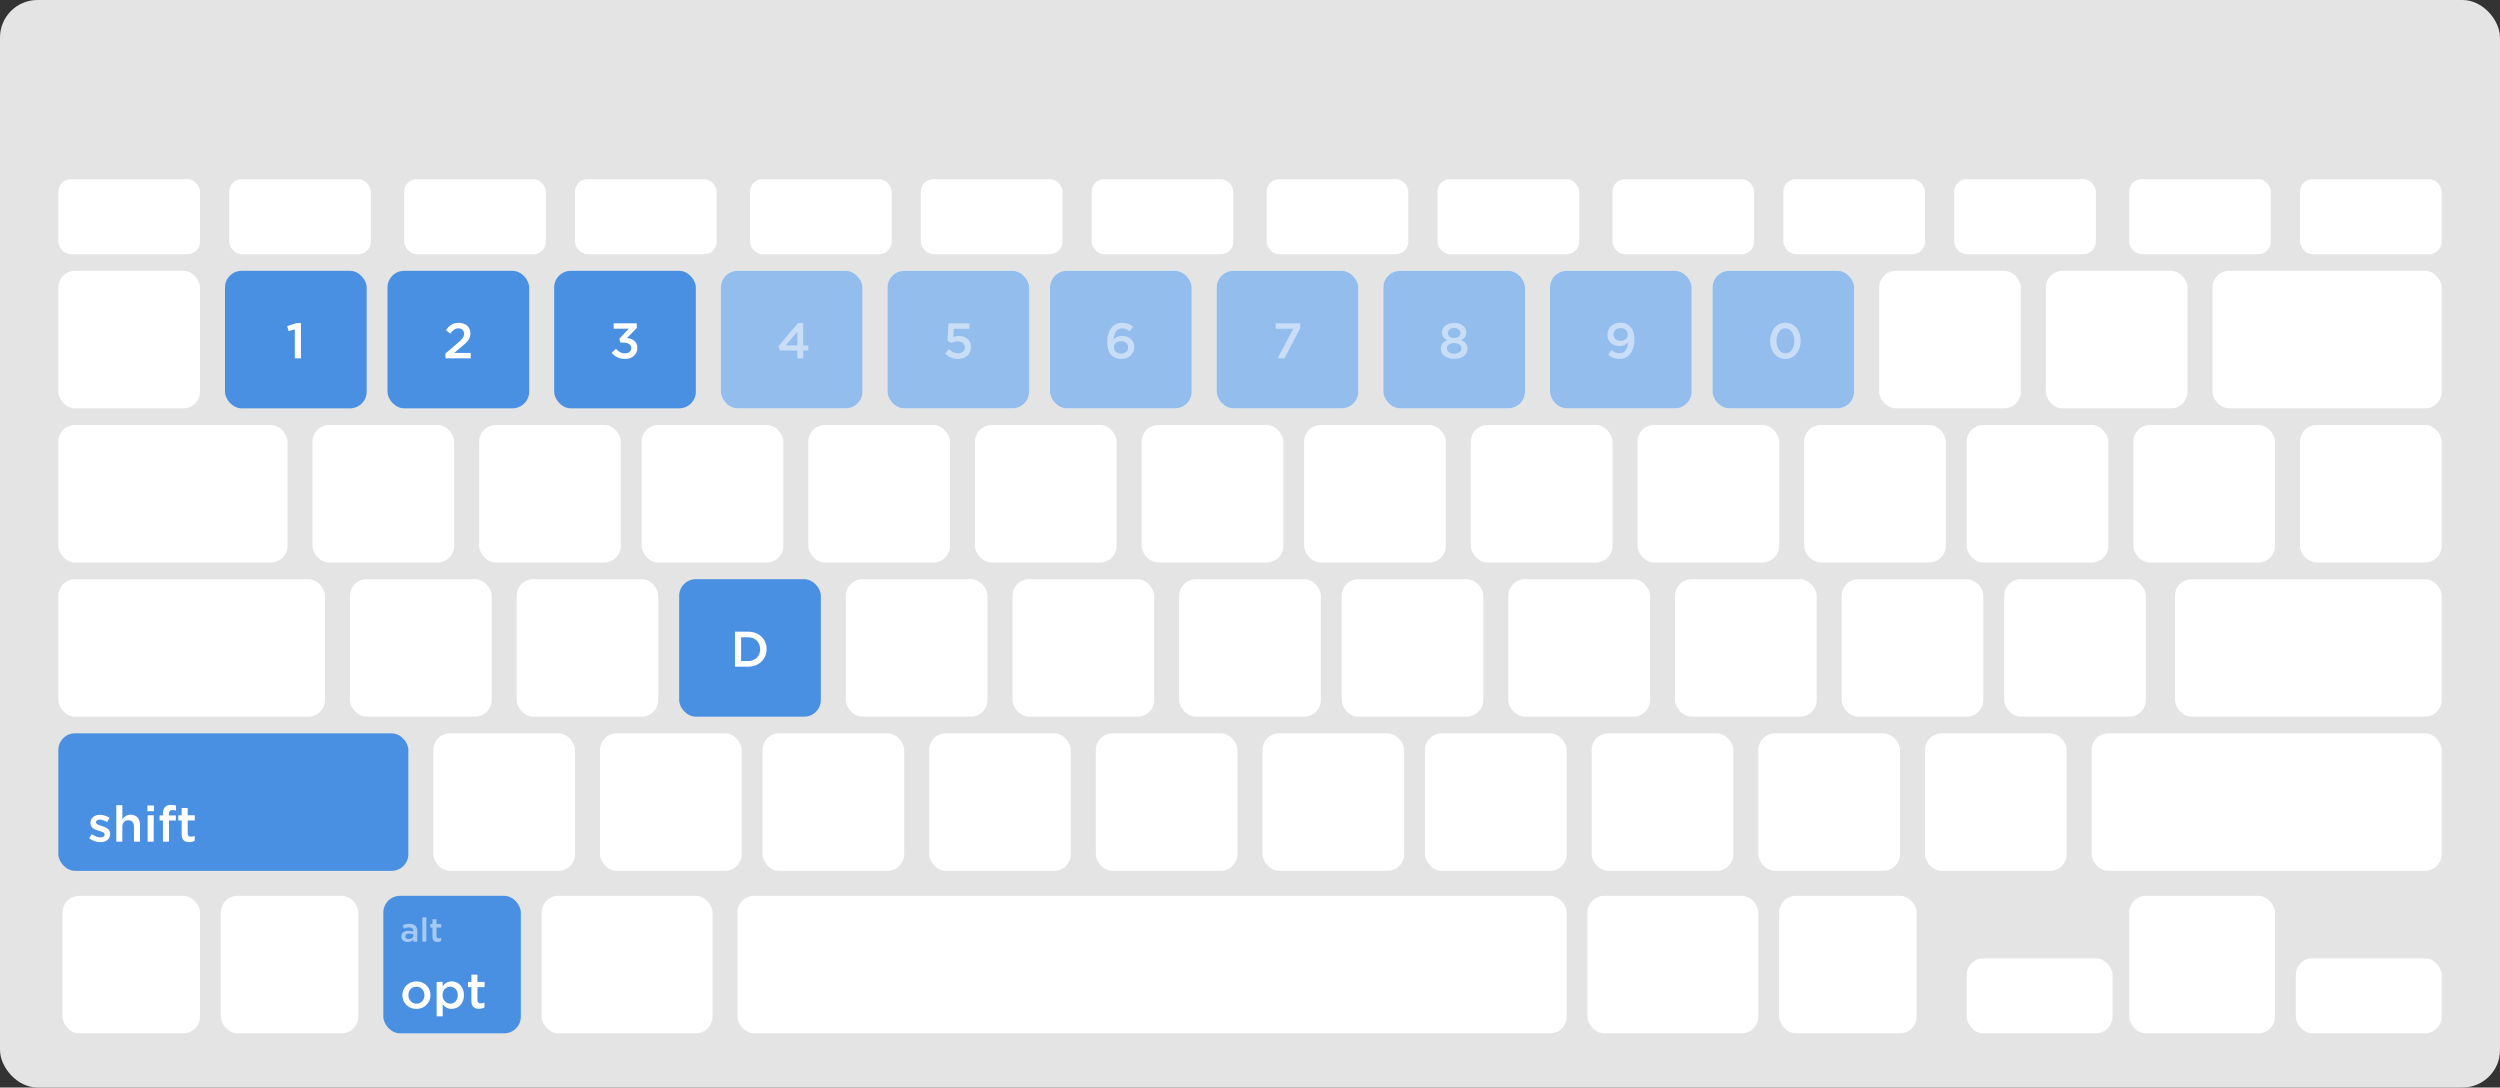 <?xml version="1.0" encoding="UTF-8" standalone="no"?>
<svg width="600px" height="261px" viewBox="0 0 600 261" version="1.1" xmlns="http://www.w3.org/2000/svg" xmlns:xlink="http://www.w3.org/1999/xlink" xmlns:sketch="http://www.bohemiancoding.com/sketch/ns">
    <rect x="0" y="0" width="600" height="261" fill="#333333" stroke="none"/>
    <!-- Generator: Sketch 3.0.3 (7892) - http://www.bohemiancoding.com/sketch -->
    <title>keyboard</title>
    <desc>Created with Sketch.</desc>
    <defs>
        <rect id="path-1" x="0" y="0" width="34" height="33" rx="4"></rect>
        <rect id="path-2" x="0" y="0" width="34" height="33" rx="4"></rect>
        <rect id="path-3" x="0" y="0" width="34" height="33" rx="4"></rect>
        <rect id="path-4" x="0" y="0" width="34" height="33" rx="4"></rect>
        <rect id="path-5" x="0" y="0" width="34" height="33" rx="4"></rect>
        <rect id="path-6" x="0" y="0" width="34" height="33" rx="4"></rect>
        <rect id="path-7" x="0" y="0" width="34" height="33" rx="4"></rect>
    </defs>
    <g id="12px-type" stroke="none" stroke-width="1" fill="none" fill-rule="evenodd" sketch:type="MSPage">
        <g id="keyboard" sketch:type="MSLayerGroup">
            <rect id="Rectangle-1" fill="#E4E4E4" sketch:type="MSShapeGroup" x="0" y="0" width="600" height="261" rx="9"></rect>
            <g id="6th-Row" transform="translate(15, 215)" sketch:type="MSShapeGroup">
                <rect id="Rectangle-77" fill="#FFFFFF" x="457" y="15" width="35" height="18" rx="4"></rect>
                <rect id="Rectangle-78" fill="#FFFFFF" x="536" y="15" width="35" height="18" rx="4"></rect>
                <g id="Rectangle-29-+-Rectangle-30" fill="#FFFFFF">
                    <rect id="Rectangle-16" x="0" y="0" width="33" height="33" rx="4"></rect>
                </g>
                <g id="Rectangle-29-+-Rectangle-31" transform="translate(38, 0)" fill="#FFFFFF">
                    <rect id="Rectangle-16" x="0" y="0" width="33" height="33" rx="4"></rect>
                </g>
                <g id="Rectangle-29-+-Rectangle-32" transform="translate(77, 0)" fill="#4990E2">
                    <rect id="Rectangle-16" x="0" y="0" width="33" height="33" rx="4"></rect>
                </g>
                <g id="Rectangle-29-+-Rectangle-33" transform="translate(412, 0)" fill="#FFFFFF">
                    <rect id="Rectangle-16" x="0" y="0" width="33" height="33" rx="4"></rect>
                </g>
                <g id="Rectangle-29-+-Rectangle-36" transform="translate(496, 0)" fill="#FFFFFF">
                    <rect id="Rectangle-16" x="0" y="0" width="35" height="33" rx="4"></rect>
                </g>
                <g id="Rectangle-29-+-Rectangle-34" transform="translate(366, 0)" fill="#FFFFFF">
                    <rect id="Rectangle-16" x="0" y="0" width="41" height="33" rx="4"></rect>
                </g>
                <g id="Rectangle-29-+-Rectangle-35" transform="translate(115, 0)" fill="#FFFFFF">
                    <rect id="Rectangle-16" x="0" y="0" width="41" height="33" rx="4"></rect>
                </g>
                <rect id="Rectangle-76" fill="#FFFFFF" x="162" y="0" width="199" height="33" rx="4"></rect>
            </g>
            <g id="5th-Row" transform="translate(14, 176)" sketch:type="MSShapeGroup">
                <g id="Rectangle-16" transform="translate(90, 0)" fill="#FFFFFF">
                    <rect x="0" y="0" width="34" height="33" rx="4"></rect>
                </g>
                <g id="Rectangle-17" transform="translate(130, 0)" fill="#FFFFFF">
                    <rect id="Rectangle-16" x="0" y="0" width="34" height="33" rx="4"></rect>
                </g>
                <g id="Rectangle-18" transform="translate(169, 0)" fill="#FFFFFF">
                    <rect id="Rectangle-16" x="0" y="0" width="34" height="33" rx="4"></rect>
                </g>
                <g id="Rectangle-19" transform="translate(209, 0)" fill="#FFFFFF">
                    <rect id="Rectangle-16" x="0" y="0" width="34" height="33" rx="4"></rect>
                </g>
                <g id="Rectangle-20" transform="translate(249, 0)" fill="#FFFFFF">
                    <rect id="Rectangle-16" x="0" y="0" width="34" height="33" rx="4"></rect>
                </g>
                <g id="Rectangle-21" transform="translate(289, 0)" fill="#FFFFFF">
                    <rect id="Rectangle-16" x="0" y="0" width="34" height="33" rx="4"></rect>
                </g>
                <g id="Rectangle-22" transform="translate(328, 0)" fill="#FFFFFF">
                    <rect id="Rectangle-16" x="0" y="0" width="34" height="33" rx="4"></rect>
                </g>
                <g id="Rectangle-23" transform="translate(368, 0)" fill="#FFFFFF">
                    <rect id="Rectangle-16" x="0" y="0" width="34" height="33" rx="4"></rect>
                </g>
                <g id="Rectangle-24" transform="translate(408, 0)" fill="#FFFFFF">
                    <rect id="Rectangle-16" x="0" y="0" width="34" height="33" rx="4"></rect>
                </g>
                <g id="Rectangle-25" transform="translate(448, 0)" fill="#FFFFFF">
                    <rect id="Rectangle-16" x="0" y="0" width="34" height="33" rx="4"></rect>
                </g>
                <g id="Rectangle-72" transform="translate(488, 0)" fill="#FFFFFF">
                    <rect id="Rectangle-70" x="0" y="0" width="84" height="33" rx="4"></rect>
                </g>
                <g id="Rectangle-73" fill="#4990E2">
                    <rect id="Rectangle-70" x="0" y="0" width="84" height="33" rx="4"></rect>
                </g>
            </g>
            <g id="4th-Row" transform="translate(14, 139)" sketch:type="MSShapeGroup">
                <g id="Rectangle-16" transform="translate(70, 0)" fill="#FFFFFF">
                    <rect x="0" y="0" width="34" height="33" rx="4"></rect>
                </g>
                <g id="Rectangle-17" transform="translate(110, 0)" fill="#FFFFFF">
                    <rect id="Rectangle-16" x="0" y="0" width="34" height="33" rx="4"></rect>
                </g>
                <g id="Rectangle-18" transform="translate(149, 0)" fill="#4990E2">
                    <rect id="Rectangle-16" x="0" y="0" width="34" height="33" rx="4"></rect>
                </g>
                <g id="Rectangle-19" transform="translate(189, 0)" fill="#FFFFFF">
                    <rect id="Rectangle-16" x="0" y="0" width="34" height="33" rx="4"></rect>
                </g>
                <g id="Rectangle-20" transform="translate(229, 0)" fill="#FFFFFF">
                    <rect id="Rectangle-16" x="0" y="0" width="34" height="33" rx="4"></rect>
                </g>
                <g id="Rectangle-21" transform="translate(269, 0)" fill="#FFFFFF">
                    <rect id="Rectangle-16" x="0" y="0" width="34" height="33" rx="4"></rect>
                </g>
                <g id="Rectangle-22" transform="translate(308, 0)" fill="#FFFFFF">
                    <rect id="Rectangle-16" x="0" y="0" width="34" height="33" rx="4"></rect>
                </g>
                <g id="Rectangle-23" transform="translate(348, 0)" fill="#FFFFFF">
                    <rect id="Rectangle-16" x="0" y="0" width="34" height="33" rx="4"></rect>
                </g>
                <g id="Rectangle-24" transform="translate(388, 0)" fill="#FFFFFF">
                    <rect id="Rectangle-16" x="0" y="0" width="34" height="33" rx="4"></rect>
                </g>
                <g id="Rectangle-25" transform="translate(428, 0)" fill="#FFFFFF">
                    <rect id="Rectangle-16" x="0" y="0" width="34" height="33" rx="4"></rect>
                </g>
                <g id="Rectangle-26" transform="translate(467, 0)" fill="#FFFFFF">
                    <rect id="Rectangle-16" x="0" y="0" width="34" height="33" rx="4"></rect>
                </g>
                <g id="Rectangle-71" transform="translate(508, 0)" fill="#FFFFFF">
                    <rect id="Rectangle-70" x="0" y="0" width="64" height="33" rx="4"></rect>
                </g>
                <g id="Rectangle-74" fill="#FFFFFF">
                    <rect id="Rectangle-70" x="0" y="0" width="64" height="33" rx="4"></rect>
                </g>
            </g>
            <g id="3rd-Row" transform="translate(14, 102)" fill="#FFFFFF" sketch:type="MSShapeGroup">
                <g id="Rectangle-16" transform="translate(61, 0)">
                    <rect x="0" y="0" width="34" height="33" rx="4"></rect>
                </g>
                <g id="Rectangle-17" transform="translate(101, 0)">
                    <rect id="Rectangle-16" x="0" y="0" width="34" height="33" rx="4"></rect>
                </g>
                <g id="Rectangle-18" transform="translate(140, 0)">
                    <rect id="Rectangle-16" x="0" y="0" width="34" height="33" rx="4"></rect>
                </g>
                <g id="Rectangle-19" transform="translate(180, 0)">
                    <rect id="Rectangle-16" x="0" y="0" width="34" height="33" rx="4"></rect>
                </g>
                <g id="Rectangle-20" transform="translate(220, 0)">
                    <rect id="Rectangle-16" x="0" y="0" width="34" height="33" rx="4"></rect>
                </g>
                <g id="Rectangle-21" transform="translate(260, 0)">
                    <rect id="Rectangle-16" x="0" y="0" width="34" height="33" rx="4"></rect>
                </g>
                <g id="Rectangle-22" transform="translate(299, 0)">
                    <rect id="Rectangle-16" x="0" y="0" width="34" height="33" rx="4"></rect>
                </g>
                <g id="Rectangle-23" transform="translate(339, 0)">
                    <rect id="Rectangle-16" x="0" y="0" width="34" height="33" rx="4"></rect>
                </g>
                <g id="Rectangle-24" transform="translate(379, 0)">
                    <rect id="Rectangle-16" x="0" y="0" width="34" height="33" rx="4"></rect>
                </g>
                <g id="Rectangle-25" transform="translate(419, 0)">
                    <rect id="Rectangle-16" x="0" y="0" width="34" height="33" rx="4"></rect>
                </g>
                <g id="Rectangle-26" transform="translate(458, 0)">
                    <rect id="Rectangle-16" x="0" y="0" width="34" height="33" rx="4"></rect>
                </g>
                <g id="Rectangle-27" transform="translate(498, 0)">
                    <rect id="Rectangle-16" x="0" y="0" width="34" height="33" rx="4"></rect>
                </g>
                <g id="Rectangle-28" transform="translate(538, 0)">
                    <rect id="Rectangle-16" x="0" y="0" width="34" height="33" rx="4"></rect>
                </g>
                <g id="Rectangle-75">
                    <rect id="Rectangle-70" x="0" y="0" width="55" height="33" rx="4"></rect>
                </g>
            </g>
            <g id="2nd-Row" transform="translate(14, 65)">
                <g id="Rectangle-16" fill="#FFFFFF" sketch:type="MSShapeGroup">
                    <rect x="0" y="0" width="34" height="33" rx="4"></rect>
                </g>
                <g id="Rectangle-17" transform="translate(40, 0)" fill="#4990E2" sketch:type="MSShapeGroup">
                    <rect id="Rectangle-16" x="0" y="0" width="34" height="33" rx="4"></rect>
                </g>
                <g id="Rectangle-18" transform="translate(79, 0)" fill="#4990E2" sketch:type="MSShapeGroup">
                    <rect id="Rectangle-16" x="0" y="0" width="34" height="33" rx="4"></rect>
                </g>
                <g id="Rectangle-19" transform="translate(119, 0)" fill="#4990E2" sketch:type="MSShapeGroup">
                    <rect id="Rectangle-16" x="0" y="0" width="34" height="33" rx="4"></rect>
                </g>
                <g id="Rectangle-20" transform="translate(159, 0)">
                    <g id="Rectangle-16">
                        <use fill="#FFFFFF" sketch:type="MSShapeGroup" xlink:href="#path-1"></use>
                        <use fill="#93BDED" xlink:href="#path-1"></use>
                    </g>
                </g>
                <g id="Rectangle-21" transform="translate(199, 0)">
                    <g id="Rectangle-16">
                        <use fill="#FFFFFF" sketch:type="MSShapeGroup" xlink:href="#path-2"></use>
                        <use fill="#93BDED" xlink:href="#path-2"></use>
                    </g>
                </g>
                <g id="Rectangle-22" transform="translate(238, 0)">
                    <g id="Rectangle-16">
                        <use fill="#FFFFFF" sketch:type="MSShapeGroup" xlink:href="#path-3"></use>
                        <use fill="#93BDED" xlink:href="#path-3"></use>
                    </g>
                </g>
                <g id="Rectangle-23" transform="translate(278, 0)">
                    <g id="Rectangle-16">
                        <use fill="#FFFFFF" sketch:type="MSShapeGroup" xlink:href="#path-4"></use>
                        <use fill="#93BDED" xlink:href="#path-4"></use>
                    </g>
                </g>
                <g id="Rectangle-24" transform="translate(318, 0)">
                    <g id="Rectangle-16">
                        <use fill="#FFFFFF" sketch:type="MSShapeGroup" xlink:href="#path-5"></use>
                        <use fill="#93BDED" xlink:href="#path-5"></use>
                    </g>
                </g>
                <g id="Rectangle-25" transform="translate(358, 0)">
                    <g id="Rectangle-16">
                        <use fill="#FFFFFF" sketch:type="MSShapeGroup" xlink:href="#path-6"></use>
                        <use fill="#93BDED" xlink:href="#path-6"></use>
                    </g>
                </g>
                <g id="Rectangle-26" transform="translate(397, 0)">
                    <g id="Rectangle-16">
                        <use fill="#FFFFFF" sketch:type="MSShapeGroup" xlink:href="#path-7"></use>
                        <use fill="#93BDED" xlink:href="#path-7"></use>
                    </g>
                </g>
                <g id="Rectangle-27" transform="translate(437, 0)" fill="#FFFFFF" sketch:type="MSShapeGroup">
                    <rect id="Rectangle-16" x="0" y="0" width="34" height="33" rx="4"></rect>
                </g>
                <g id="Rectangle-28" transform="translate(477, 0)" fill="#FFFFFF" sketch:type="MSShapeGroup">
                    <rect id="Rectangle-16" x="0" y="0" width="34" height="33" rx="4"></rect>
                </g>
                <g id="Rectangle-70" transform="translate(517, 0)" fill="#FFFFFF" sketch:type="MSShapeGroup">
                    <rect x="0" y="0" width="55" height="33" rx="4"></rect>
                </g>
            </g>
            <g id="1st-Row" transform="translate(14, 43)" fill="#FFFFFF" sketch:type="MSShapeGroup">
                <g id="Rectangle-2">
                    <rect x="0" y="0" width="34" height="18" rx="3"></rect>
                </g>
                <g id="Rectangle-3" transform="translate(41, 0)">
                    <rect id="Rectangle-2" x="0" y="0" width="34" height="18" rx="3"></rect>
                </g>
                <g id="Rectangle-4" transform="translate(83, 0)">
                    <rect id="Rectangle-2" x="0" y="0" width="34" height="18" rx="3"></rect>
                </g>
                <g id="Rectangle-5" transform="translate(124, 0)">
                    <rect id="Rectangle-2" x="0" y="0" width="34" height="18" rx="3"></rect>
                </g>
                <g id="Rectangle-9" transform="translate(166, 0)">
                    <rect id="Rectangle-2" x="0" y="0" width="34" height="18" rx="3"></rect>
                </g>
                <g id="Rectangle-6" transform="translate(207, 0)">
                    <rect id="Rectangle-2" x="0" y="0" width="34" height="18" rx="3"></rect>
                </g>
                <g id="Rectangle-7" transform="translate(248, 0)">
                    <rect id="Rectangle-2" x="0" y="0" width="34" height="18" rx="3"></rect>
                </g>
                <g id="Rectangle-8" transform="translate(290, 0)">
                    <rect id="Rectangle-2" x="0" y="0" width="34" height="18" rx="3"></rect>
                </g>
                <g id="Rectangle-13" transform="translate(331, 0)">
                    <rect id="Rectangle-2" x="0" y="0" width="34" height="18" rx="3"></rect>
                </g>
                <g id="Rectangle-10" transform="translate(373, 0)">
                    <rect id="Rectangle-2" x="0" y="0" width="34" height="18" rx="3"></rect>
                </g>
                <g id="Rectangle-11" transform="translate(414, 0)">
                    <rect id="Rectangle-2" x="0" y="0" width="34" height="18" rx="3"></rect>
                </g>
                <g id="Rectangle-12" transform="translate(455, 0)">
                    <rect id="Rectangle-2" x="0" y="0" width="34" height="18" rx="3"></rect>
                </g>
                <g id="Rectangle-15" transform="translate(497, 0)">
                    <rect id="Rectangle-2" x="0" y="0" width="34" height="18" rx="3"></rect>
                </g>
                <g id="Rectangle-14" transform="translate(538, 0)">
                    <rect id="Rectangle-2" x="0" y="0" width="34" height="18" rx="3"></rect>
                </g>
            </g>
            <g id="Type-2" transform="translate(21, 77)" fill="#FFFFFF" sketch:type="MSShapeGroup">
                <path d="M49.76,9 L51.224,9 L51.224,0.54 L50.192,0.54 L47.936,1.26 L48.248,2.46 L49.76,2.04 L49.76,9 Z" id="1"></path>
                <path d="M85.91,9 L91.982,9 L91.982,7.704 L87.986,7.704 L89.714,6.264 C91.202,5.052 91.898,4.332 91.898,3.012 L91.898,2.988 C91.898,1.488 90.77,0.48 89.126,0.48 C87.626,0.48 86.834,1.116 86.03,2.244 L87.074,3.06 C87.722,2.22 88.25,1.8 89.018,1.8 C89.786,1.8 90.374,2.28 90.374,3.108 C90.374,3.864 89.954,4.404 88.802,5.376 L85.91,7.836 L85.91,9 Z" id="2"></path>
                <path d="M129.024,9.144 C130.764,9.144 131.964,8.04 131.964,6.492 L131.964,6.468 C131.964,4.908 130.764,4.272 129.492,4.104 L131.832,1.704 L131.832,0.6 L126.276,0.6 L126.276,1.884 L129.912,1.884 L127.644,4.296 L127.884,5.22 L128.568,5.22 C129.744,5.22 130.5,5.688 130.5,6.516 L130.5,6.54 C130.5,7.308 129.876,7.812 129.048,7.812 C128.112,7.812 127.44,7.416 126.84,6.708 L125.808,7.668 C126.516,8.532 127.56,9.144 129.024,9.144 L129.024,9.144 Z" id="3"></path>
                <path d="M170.358,9 L171.774,9 L171.774,7.116 L172.974,7.116 L172.974,5.904 L171.774,5.904 L171.774,0.54 L170.514,0.54 L165.846,6.06 L166.122,7.116 L170.358,7.116 L170.358,9 Z M167.598,5.904 L170.358,2.58 L170.358,5.904 L167.598,5.904 Z" id="4" fill-opacity="0.5"></path>
                <path d="M208.916,9.144 C210.776,9.144 212.024,8.016 212.024,6.3 L212.024,6.276 C212.024,4.5 210.74,3.636 209.108,3.636 C208.544,3.636 208.172,3.732 207.776,3.876 L207.908,1.908 L211.652,1.908 L211.652,0.6 L206.636,0.6 L206.396,4.716 L207.284,5.304 C207.716,5.1 208.232,4.932 208.832,4.932 C209.852,4.932 210.572,5.472 210.572,6.324 L210.572,6.348 C210.572,7.224 209.912,7.8 208.904,7.8 C208.124,7.8 207.416,7.416 206.744,6.792 L205.832,7.86 C206.624,8.628 207.632,9.144 208.916,9.144 L208.916,9.144 Z" id="5" fill-opacity="0.5"></path>
                <path d="M248.108,9.144 C249.872,9.144 251.228,7.956 251.228,6.288 L251.228,6.264 C251.228,4.584 249.92,3.624 248.288,3.624 C247.304,3.624 246.728,4.032 246.284,4.464 C246.356,2.928 247.052,1.8 248.3,1.8 C249.032,1.8 249.536,2.076 250.124,2.532 L250.916,1.392 C250.184,0.804 249.44,0.456 248.348,0.456 C245.972,0.456 244.748,2.46 244.748,5.028 L244.748,5.052 C244.748,6.744 245.132,7.62 245.768,8.268 C246.332,8.82 247.076,9.144 248.108,9.144 Z M248.072,7.872 C247.016,7.872 246.332,7.212 246.332,6.36 L246.332,6.336 C246.332,5.532 246.992,4.86 248.036,4.86 C249.08,4.86 249.752,5.484 249.752,6.324 L249.752,6.348 C249.752,7.212 249.116,7.872 248.072,7.872 Z" id="6" fill-opacity="0.5"></path>
                <path d="M285.618,9 L287.274,9 L291.066,1.716 L291.066,0.6 L285.162,0.6 L285.162,1.896 L289.386,1.896 L285.618,9 Z" id="7" fill-opacity="0.5"></path>
                <path d="M328,9.12 C329.836,9.12 331.204,8.184 331.204,6.684 L331.204,6.66 C331.204,5.664 330.604,5.064 329.692,4.644 C330.4,4.272 330.916,3.708 330.916,2.772 L330.916,2.748 C330.916,1.452 329.68,0.48 328,0.48 C326.32,0.48 325.084,1.464 325.084,2.748 L325.084,2.772 C325.084,3.708 325.6,4.272 326.308,4.644 C325.36,5.04 324.796,5.676 324.796,6.696 L324.796,6.72 C324.796,8.16 326.164,9.12 328,9.12 Z M328,4.152 C327.136,4.152 326.5,3.636 326.5,2.904 L326.5,2.88 C326.5,2.244 327.1,1.716 328,1.716 C328.9,1.716 329.5,2.244 329.5,2.892 L329.5,2.916 C329.5,3.636 328.864,4.152 328,4.152 Z M328,7.884 C326.896,7.884 326.236,7.308 326.236,6.624 L326.236,6.6 C326.236,5.832 327.004,5.328 328,5.328 C328.996,5.328 329.764,5.832 329.764,6.6 L329.764,6.624 C329.764,7.32 329.104,7.884 328,7.884 Z" id="8" fill-opacity="0.5"></path>
                <path d="M367.652,9.144 C369.908,9.144 371.252,7.272 371.252,4.572 L371.252,4.548 C371.252,2.892 370.856,1.968 370.232,1.344 C369.644,0.756 368.96,0.456 367.904,0.456 C366.044,0.456 364.772,1.716 364.772,3.36 L364.772,3.384 C364.772,5.004 365.96,6.048 367.748,6.048 C368.648,6.048 369.296,5.664 369.716,5.16 C369.668,6.708 368.924,7.8 367.688,7.8 C366.968,7.8 366.404,7.548 365.768,7.008 L364.964,8.136 C365.672,8.724 366.488,9.144 367.652,9.144 Z M367.964,4.812 C366.92,4.812 366.248,4.188 366.248,3.312 L366.248,3.288 C366.248,2.424 366.872,1.728 367.916,1.728 C368.984,1.728 369.668,2.4 369.668,3.276 L369.668,3.3 C369.668,4.116 369.032,4.812 367.964,4.812 Z" id="9" fill-opacity="0.5"></path>
                <path d="M407.488,9.144 C409.696,9.144 411.16,7.2 411.16,4.8 L411.16,4.776 C411.16,2.376 409.708,0.456 407.512,0.456 C405.304,0.456 403.84,2.4 403.84,4.8 L403.84,4.824 C403.84,7.224 405.28,9.144 407.488,9.144 Z M407.512,7.812 C406.204,7.812 405.364,6.456 405.364,4.8 L405.364,4.776 C405.364,3.108 406.192,1.788 407.488,1.788 C408.784,1.788 409.636,3.144 409.636,4.8 L409.636,4.824 C409.636,6.48 408.82,7.812 407.512,7.812 Z" id="0" fill-opacity="0.5"></path>
                <path d="M155.388,83 L158.52,83 C161.16,83 162.984,81.164 162.984,78.8 L162.984,78.776 C162.984,76.412 161.16,74.6 158.52,74.6 L155.388,74.6 L155.388,83 Z M156.864,81.656 L156.864,75.944 L158.52,75.944 C160.284,75.944 161.436,77.156 161.436,78.8 L161.436,78.824 C161.436,80.468 160.284,81.656 158.52,81.656 L156.864,81.656 Z" id="D"></path>
                <path d="M3.084,125.12 C4.404,125.12 5.436,124.46 5.436,123.128 L5.436,123.104 C5.436,121.964 4.392,121.544 3.468,121.256 C2.724,121.016 2.04,120.824 2.04,120.368 L2.04,120.344 C2.04,119.972 2.364,119.708 2.928,119.708 C3.456,119.708 4.104,119.936 4.716,120.308 L5.292,119.276 C4.62,118.832 3.756,118.556 2.964,118.556 C1.704,118.556 0.708,119.288 0.708,120.488 L0.708,120.512 C0.708,121.724 1.752,122.108 2.688,122.372 C3.432,122.6 4.104,122.768 4.104,123.26 L4.104,123.284 C4.104,123.704 3.744,123.968 3.12,123.968 C2.472,123.968 1.728,123.704 1.044,123.188 L0.396,124.172 C1.188,124.796 2.184,125.12 3.084,125.12 Z M6.912,125 L8.364,125 L8.364,121.424 C8.364,120.44 8.952,119.852 9.792,119.852 C10.656,119.852 11.148,120.416 11.148,121.4 L11.148,125 L12.6,125 L12.6,120.968 C12.6,119.492 11.772,118.532 10.344,118.532 C9.36,118.532 8.772,119.048 8.364,119.648 L8.364,116.24 L6.912,116.24 L6.912,125 Z M14.376,117.692 L15.936,117.692 L15.936,116.312 L14.376,116.312 L14.376,117.692 Z M14.436,125 L15.888,125 L15.888,118.664 L14.436,118.664 L14.436,125 Z M18.108,125 L19.56,125 L19.56,119.912 L21.216,119.912 L21.216,118.712 L19.536,118.712 L19.536,118.364 C19.536,117.704 19.824,117.404 20.376,117.404 C20.688,117.404 20.94,117.464 21.228,117.56 L21.228,116.336 C20.904,116.24 20.556,116.168 20.052,116.168 C19.428,116.168 18.96,116.336 18.624,116.672 C18.288,117.008 18.108,117.536 18.108,118.244 L18.108,118.7 L17.304,118.7 L17.304,119.912 L18.108,119.912 L18.108,125 Z M24.42,125.108 C24.96,125.108 25.368,124.988 25.728,124.784 L25.728,123.596 C25.44,123.74 25.152,123.812 24.828,123.812 C24.336,123.812 24.048,123.584 24.048,123.02 L24.048,119.912 L25.752,119.912 L25.752,118.664 L24.048,118.664 L24.048,116.924 L22.596,116.924 L22.596,118.664 L21.792,118.664 L21.792,119.912 L22.596,119.912 L22.596,123.248 C22.596,124.64 23.352,125.108 24.42,125.108 L24.42,125.108 Z" id="shift"></path>
                <path d="M78.924,165.144 C80.88,165.144 82.32,163.644 82.32,161.844 L82.32,161.82 C82.32,160.008 80.892,158.532 78.948,158.532 C77.004,158.532 75.564,160.032 75.564,161.844 L75.564,161.868 C75.564,163.668 76.992,165.144 78.924,165.144 Z M78.948,163.884 C77.82,163.884 77.016,162.948 77.016,161.844 L77.016,161.82 C77.016,160.716 77.76,159.804 78.924,159.804 C80.064,159.804 80.868,160.728 80.868,161.844 L80.868,161.868 C80.868,162.96 80.124,163.884 78.948,163.884 Z M83.796,166.92 L85.248,166.92 L85.248,164.016 C85.692,164.604 86.352,165.132 87.396,165.132 C88.908,165.132 90.348,163.944 90.348,161.844 L90.348,161.82 C90.348,159.72 88.896,158.532 87.396,158.532 C86.376,158.532 85.716,159.06 85.248,159.72 L85.248,158.664 L83.796,158.664 L83.796,166.92 Z M87.06,163.872 C86.076,163.872 85.212,163.068 85.212,161.844 L85.212,161.82 C85.212,160.608 86.076,159.792 87.06,159.792 C88.044,159.792 88.872,160.596 88.872,161.82 L88.872,161.844 C88.872,163.092 88.056,163.872 87.06,163.872 Z M93.96,165.108 C94.5,165.108 94.908,164.988 95.268,164.784 L95.268,163.596 C94.98,163.74 94.692,163.812 94.368,163.812 C93.876,163.812 93.588,163.584 93.588,163.02 L93.588,159.912 L95.292,159.912 L95.292,158.664 L93.588,158.664 L93.588,156.924 L92.136,156.924 L92.136,158.664 L91.332,158.664 L91.332,159.912 L92.136,159.912 L92.136,163.248 C92.136,164.64 92.892,165.108 93.96,165.108 L93.96,165.108 Z" id="opt"></path>
                <path d="M79.152,149 L79.152,146.496 C79.152,145.368 78.544,144.712 77.296,144.712 C76.608,144.712 76.152,144.856 75.688,145.064 L75.952,145.84 C76.336,145.68 76.688,145.576 77.16,145.576 C77.832,145.576 78.2,145.896 78.2,146.48 L78.2,146.56 C77.872,146.456 77.544,146.384 77.032,146.384 C76.048,146.384 75.32,146.832 75.32,147.768 L75.32,147.784 C75.32,148.632 76.024,149.088 76.824,149.088 C77.464,149.088 77.904,148.824 78.192,148.48 L78.192,149 L79.152,149 Z M78.216,147.472 C78.216,148 77.736,148.36 77.096,148.36 C76.64,148.36 76.28,148.136 76.28,147.736 L76.28,147.72 C76.28,147.312 76.64,147.064 77.248,147.064 C77.624,147.064 77.968,147.136 78.216,147.232 L78.216,147.472 Z M80.36,149 L81.328,149 L81.328,143.16 L80.36,143.16 L80.36,149 Z M84.008,149.072 C84.368,149.072 84.64,148.992 84.88,148.856 L84.88,148.064 C84.688,148.16 84.496,148.208 84.28,148.208 C83.952,148.208 83.76,148.056 83.76,147.68 L83.76,145.608 L84.896,145.608 L84.896,144.776 L83.76,144.776 L83.76,143.616 L82.792,143.616 L82.792,144.776 L82.256,144.776 L82.256,145.608 L82.792,145.608 L82.792,147.832 C82.792,148.76 83.296,149.072 84.008,149.072 L84.008,149.072 Z" id="alt" opacity="0.509"></path>
            </g>
        </g>
    </g>
</svg>